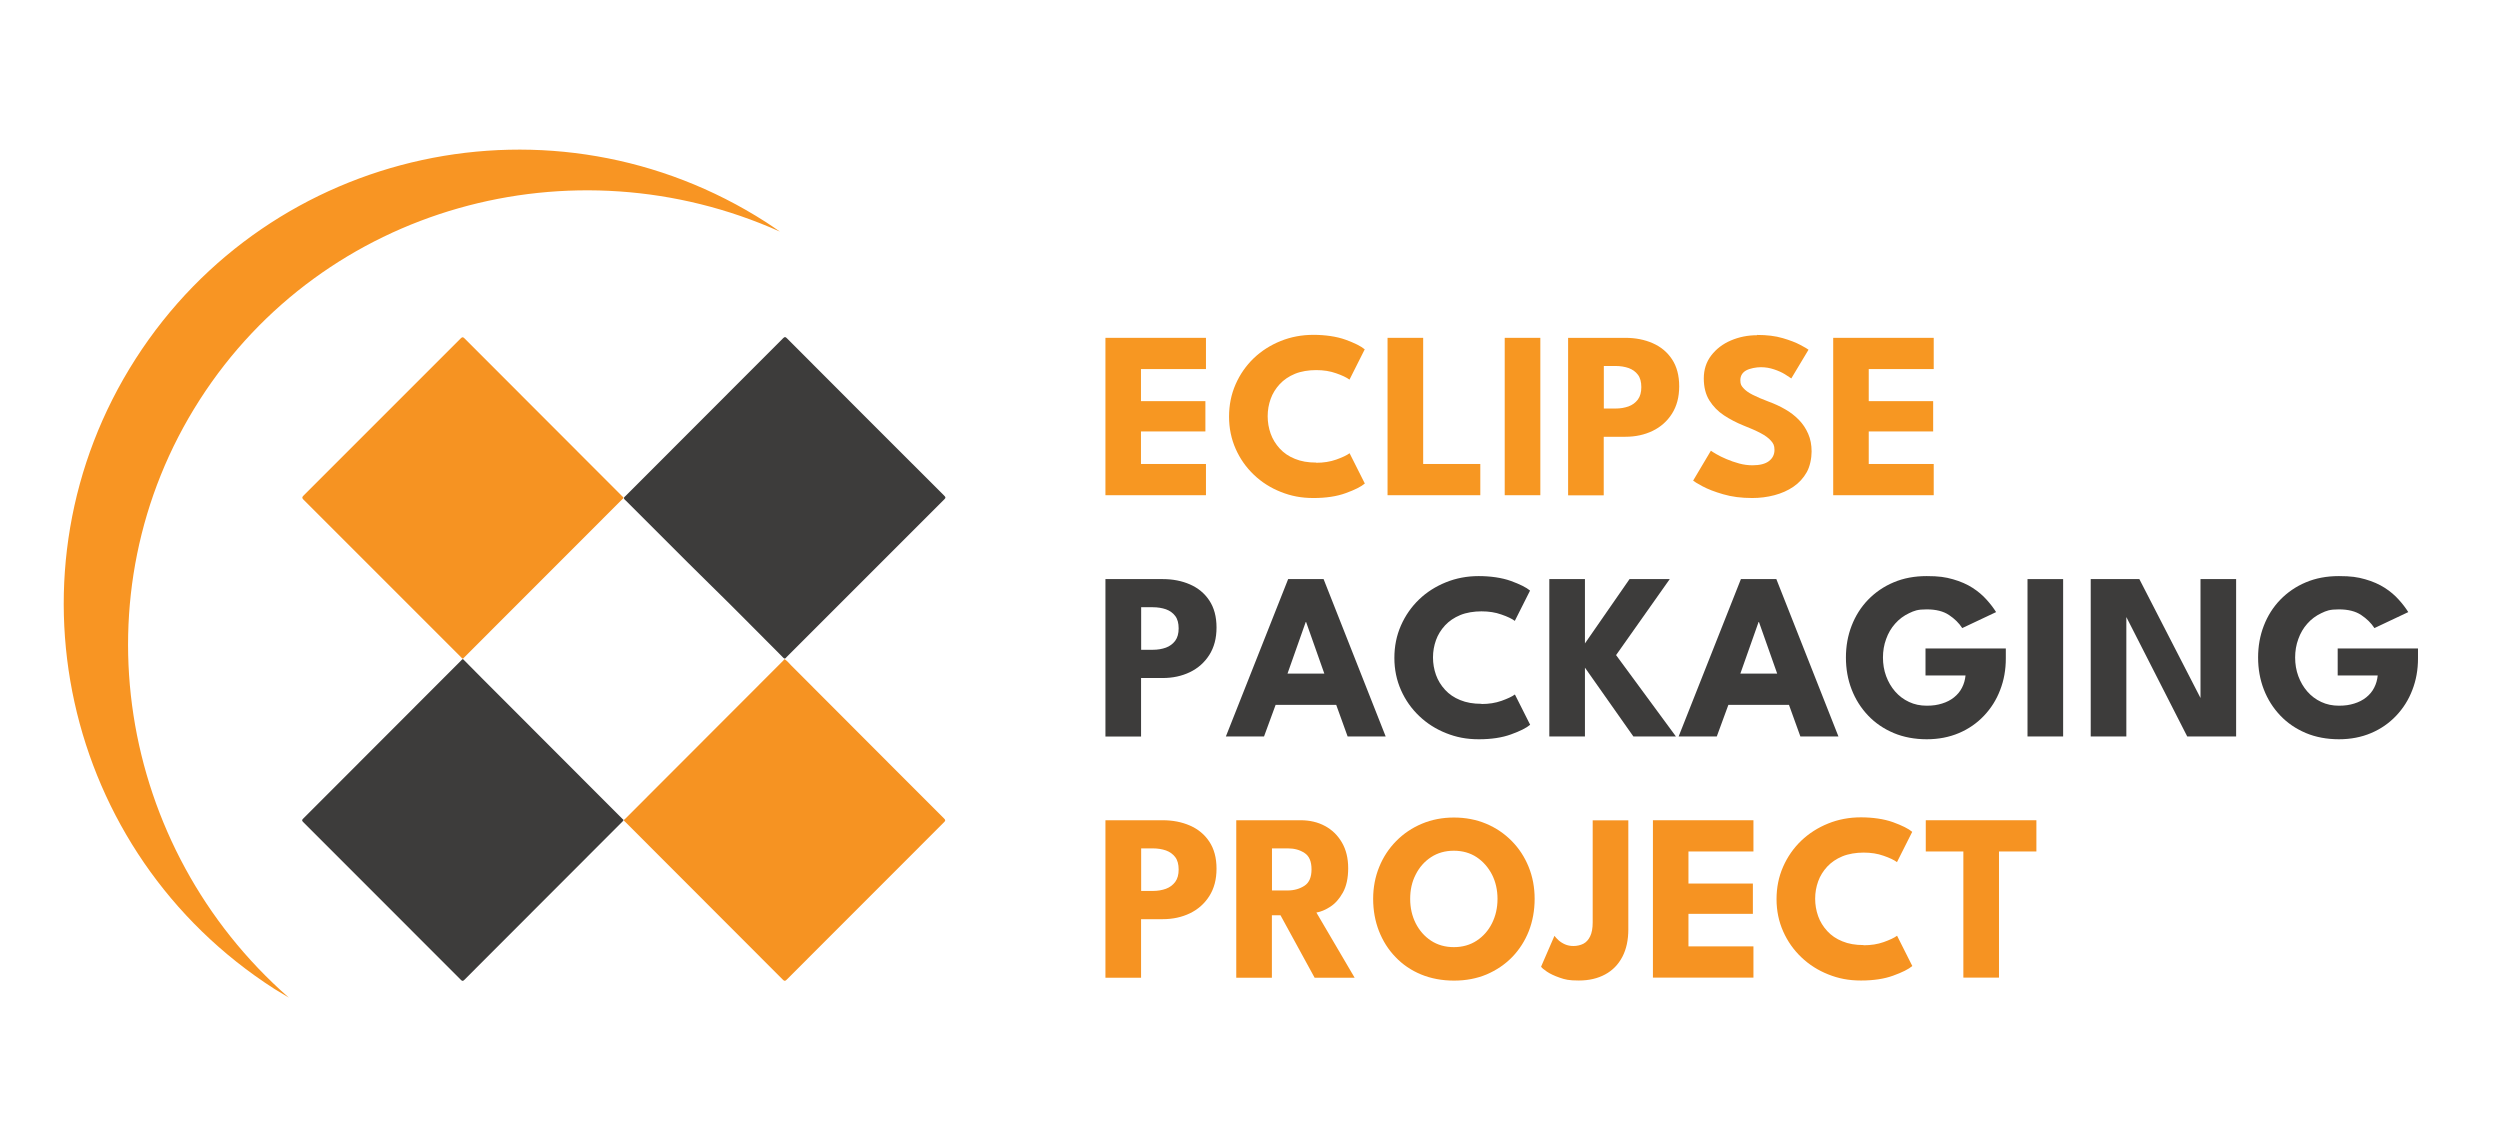 <?xml version="1.0" encoding="UTF-8"?>
<svg id="Layer_1" data-name="Layer 1" xmlns="http://www.w3.org/2000/svg" xmlns:xlink="http://www.w3.org/1999/xlink" version="1.1" viewBox="0 0 2673.6 1217.6">
  <defs>
    <style>
      .cls-1 {
        fill: #f79722;
      }

      .cls-1, .cls-2, .cls-3, .cls-4, .cls-5 {
        stroke-width: 0px;
      }

      .cls-6 {
        clip-path: url(#clippath);
      }

      .cls-2 {
        fill: none;
      }

      .cls-3 {
        fill: #f69322;
      }

      .cls-7 {
        clip-path: url(#clippath-1);
      }

      .cls-4 {
        fill: #3d3c3b;
      }

      .cls-5 {
        fill: #f89523;
      }
    </style>
    <clipPath id="clippath">
      <rect class="cls-2" x="-9" y="156.5" width="913.6" height="913.6"/>
    </clipPath>
    <clipPath id="clippath-1">
      <rect class="cls-2" x="-9" y="156.5" width="913.6" height="913.6"/>
    </clipPath>
  </defs>
  <g class="cls-6">
    <g class="cls-7">
      <path class="cls-5" d="M213.5,427.7c132.8-207.2,398.8-279.5,620.6-180-4.9-3.4-9.8-6.8-14.9-10.1-227.1-145.7-529-80.2-674.2,146.2C-.1,610.2,66.3,911.9,293.5,1057.6c5.1,3.2,10.3,6.3,15.4,9.3-183-160.1-228.2-432-95.4-639.2"/>
    </g>
  </g>
  <path class="cls-4" d="M667.3,532.5c.2-1,1.1-1.5,1.8-2.2,56.1-56.2,112.3-112.4,168.4-168.6,1.7-1.7,2.5-1.5,4,0,56,56.2,112.1,112.3,168.3,168.4,1.6,1.6,1.8,2.3,0,4-56.2,56.1-112.3,112.3-168.5,168.5-.7.7-1.1,1.6-2.2,1.7-1.2-.4-1.9-1.4-2.8-2.3-26-26-51.8-52.3-78.2-78.1-29.8-29.2-59-59-88.6-88.3-.9-.9-2.3-1.7-2.3-3.3Z"/>
  <path class="cls-4" d="M495.1,704.8c6.4,6.5,12.9,13,19.3,19.5,50.2,50.3,100.5,100.6,150.7,150.9.5.5,1.2,1,1.7,1.6,0,1-.9,1.5-1.4,2.1-56.3,56.3-112.6,112.6-168.8,169-1.5,1.5-2.3,1.4-3.7,0-56.2-56.3-112.4-112.6-168.7-168.8-1.4-1.4-1.5-2.2,0-3.6,56.3-56.3,112.6-112.6,168.8-169,.6-.6,1.1-1.4,2-1.6Z"/>
  <path class="cls-3" d="M667.3,876.8c.6-.6,1.3-1.1,1.9-1.7,56.1-56.1,112.1-112.2,168.1-168.3.6-.6,1.2-1.3,1.7-1.9,2.8,1.8,4.9,4.4,7.2,6.8,37.4,37.4,74.8,74.9,112.1,112.3,17.1,17.1,34.2,34.2,51.3,51.3,1.6,1.6,1.7,2.4,0,4-56.1,56.1-112.2,112.2-168.3,168.4-1.6,1.6-2.4,1.7-4.1,0-56.1-56.2-112.3-112.4-168.4-168.6-.7-.7-1.6-1.1-1.6-2.3Z"/>
  <path class="cls-3" d="M667,532.5c-.5.5-1,.9-1.5,1.4-56.3,56.4-112.6,112.7-169,169.1-.5.5-.9,1-1.4,1.5-1-.3-1.5-1.2-2.2-1.8-56.1-56.1-112.2-112.2-168.3-168.3-1.8-1.8-1.7-2.7,0-4.4,56.1-56,112.1-112,168.1-168.1,1.8-1.8,2.6-1.5,4.2.1,56,56.2,112.1,112.3,168.2,168.4.7.7,1.5,1.2,1.8,2.2Z"/>
  <g>
    <path class="cls-1" d="M1182.2,361.3h107.5v33.4h-69.5v34.3h68.9v32.4h-68.9v34.8h69.5v33.4h-107.5v-168.3Z"/>
    <path class="cls-1" d="M1407.6,494.9c7.8,0,14.9-1.1,21.4-3.4,6.4-2.3,11.2-4.5,14.3-6.8l16.3,32.4c-4,3.4-10.8,6.8-20.5,10.3-9.6,3.5-21.1,5.2-34.4,5.2s-24.1-2.2-34.9-6.5c-10.9-4.3-20.5-10.4-28.8-18.3-8.3-7.9-14.8-17.1-19.5-27.7s-7.1-22.1-7.1-34.5,2.3-23.9,7-34.6c4.7-10.7,11.2-20,19.4-27.9,8.3-7.9,17.9-14,28.8-18.4,10.9-4.4,22.6-6.6,35-6.6s24.7,1.7,34.4,5.2c9.6,3.5,16.5,6.9,20.5,10.3l-16.3,32.4c-3.1-2.3-7.9-4.6-14.3-6.8-6.4-2.3-13.5-3.4-21.4-3.4s-16.2,1.3-22.7,4c-6.5,2.7-11.9,6.4-16.2,11-4.3,4.7-7.6,9.9-9.7,15.8-2.1,5.9-3.2,12-3.2,18.5s1.1,12.8,3.2,18.7c2.1,5.9,5.4,11.2,9.7,15.9,4.3,4.7,9.7,8.4,16.2,11,6.5,2.7,14,4,22.7,4Z"/>
    <path class="cls-1" d="M1483.9,361.3h38.1v134.9h61.1v33.4h-99.2v-168.3Z"/>
    <path class="cls-1" d="M1609.2,361.3h38.1v168.3h-38.1v-168.3Z"/>
    <path class="cls-1" d="M1677,361.3h61.2c10.8,0,20.5,1.9,29.2,5.7,8.7,3.8,15.6,9.5,20.7,17.2,5.1,7.7,7.7,17.3,7.7,28.9s-2.6,21.2-7.7,29.3c-5.1,8-12,14.2-20.7,18.4s-18.4,6.3-29.2,6.3h-23.1v62.6h-38.1v-168.3ZM1715.2,436.9h12.5c5.2,0,9.8-.8,14-2.3,4.1-1.5,7.4-4,9.9-7.3,2.5-3.4,3.7-7.8,3.7-13.3s-1.2-10.1-3.7-13.3c-2.5-3.3-5.8-5.6-9.9-7.1-4.1-1.4-8.8-2.2-14-2.2h-12.5v45.5Z"/>
    <path class="cls-1" d="M1879.1,358.2c10.5,0,19.6,1.1,27.4,3.4,7.8,2.3,14.1,4.7,18.9,7.3,4.8,2.5,7.7,4.3,8.7,5.1l-18.4,30.7c-1.4-1-3.7-2.5-6.9-4.5-3.3-2-7.1-3.7-11.6-5.2-4.5-1.5-9.1-2.3-14-2.3s-11.8,1.2-15.9,3.5c-4,2.3-6.1,5.8-6.1,10.4s1.1,6,3.3,8.5c2.2,2.5,5.5,4.9,9.9,7.1,4.5,2.3,10.1,4.7,17,7.3,6.3,2.3,12.2,5,17.7,8.2,5.5,3.1,10.4,6.9,14.6,11.2,4.2,4.3,7.5,9.2,10,14.9,2.5,5.6,3.7,12,3.7,19.1s-1.7,15.9-5.2,22.1c-3.5,6.2-8.2,11.4-14.2,15.5-6,4.1-12.8,7.1-20.4,9.1-7.6,2-15.5,3-23.7,3-11.6,0-21.9-1.3-31-4-9.1-2.6-16.5-5.5-22.1-8.5s-9-5.1-10.1-6.1l19-32c1,.8,3,2,5.9,3.7,2.9,1.7,6.5,3.5,10.8,5.3,4.2,1.8,8.8,3.4,13.6,4.7,4.8,1.3,9.5,1.9,14.2,1.9,7.8,0,13.7-1.5,17.6-4.5,3.9-3,5.9-7,5.9-11.9s-1.2-6.9-3.7-9.8c-2.5-2.9-6.2-5.6-11.1-8.2-4.9-2.6-11.1-5.3-18.5-8.2-7.4-3-14.3-6.6-20.7-10.8-6.4-4.2-11.6-9.6-15.6-15.9-4-6.4-6-14.3-6-23.7s2.7-17.6,8-24.5c5.3-6.9,12.3-12.3,21-16,8.7-3.7,18-5.6,28-5.6Z"/>
    <path class="cls-1" d="M1960.5,361.3h107.5v33.4h-69.5v34.3h68.9v32.4h-68.9v34.8h69.5v33.4h-107.5v-168.3Z"/>
  </g>
  <g>
    <path class="cls-4" d="M1182.2,619.3h61.2c10.8,0,20.5,1.9,29.2,5.7,8.7,3.8,15.6,9.5,20.7,17.2,5.1,7.7,7.7,17.3,7.7,28.9s-2.6,21.2-7.7,29.3c-5.1,8-12,14.2-20.7,18.4-8.7,4.2-18.4,6.3-29.2,6.3h-23.1v62.6h-38.1v-168.3ZM1220.4,694.9h12.5c5.2,0,9.8-.8,14-2.3,4.1-1.5,7.4-4,9.9-7.3,2.5-3.4,3.7-7.8,3.7-13.3s-1.2-10.1-3.7-13.3c-2.5-3.3-5.8-5.6-9.9-7.1-4.1-1.4-8.8-2.2-14-2.2h-12.5v45.5Z"/>
    <path class="cls-4" d="M1377.6,619.3h37.9l66.4,168.3h-40.7l-12.2-33.8h-64.8l-12.4,33.8h-40.8l66.6-168.3ZM1376.9,720.4h39.4l-19.5-55.2h-.4l-19.5,55.2Z"/>
    <path class="cls-4" d="M1584.4,752.9c7.8,0,14.9-1.1,21.4-3.4,6.4-2.3,11.2-4.5,14.3-6.8l16.3,32.4c-4,3.4-10.8,6.8-20.5,10.3-9.6,3.5-21.1,5.2-34.4,5.2s-24.1-2.2-34.9-6.5c-10.9-4.3-20.5-10.4-28.8-18.3-8.3-7.9-14.8-17.1-19.5-27.7s-7.1-22.1-7.1-34.5,2.3-23.9,7-34.6c4.7-10.7,11.2-20,19.4-27.9s17.9-14,28.8-18.4c10.9-4.4,22.6-6.6,35-6.6s24.7,1.7,34.4,5.2c9.6,3.5,16.5,6.9,20.5,10.3l-16.3,32.4c-3.1-2.3-7.9-4.6-14.3-6.8-6.4-2.3-13.5-3.4-21.4-3.4s-16.2,1.3-22.7,4c-6.5,2.7-11.9,6.4-16.2,11-4.3,4.7-7.6,9.9-9.7,15.8-2.1,5.9-3.2,12-3.2,18.5s1.1,12.8,3.2,18.7c2.1,5.9,5.4,11.2,9.7,15.9,4.3,4.7,9.7,8.4,16.2,11,6.5,2.7,14,4,22.7,4Z"/>
    <path class="cls-4" d="M1728.3,700.6l64,87h-45.5l-51.8-73.6v73.6h-38.1v-168.3h38.1v68.8l47.7-68.8h43l-57.4,81.3Z"/>
    <path class="cls-4" d="M1861.8,619.3h37.9l66.4,168.3h-40.7l-12.2-33.8h-64.8l-12.4,33.8h-40.8l66.6-168.3ZM1861.2,720.4h39.4l-19.5-55.2h-.4l-19.5,55.2Z"/>
    <path class="cls-4" d="M2059.3,693.5h85.8v10.7c0,12.1-2,23.3-6.1,33.8-4,10.5-9.8,19.6-17.3,27.5-7.5,7.9-16.4,14.1-26.8,18.5-10.4,4.4-21.8,6.6-34.4,6.6s-24.8-2.2-35.4-6.7c-10.6-4.5-19.7-10.7-27.3-18.7-7.6-8-13.5-17.3-17.6-27.9-4.1-10.6-6.1-22-6.1-34.1s2-23.4,6.1-34c4.1-10.6,9.9-19.8,17.6-27.8,7.7-7.9,16.8-14.2,27.3-18.6,10.6-4.5,22.4-6.7,35.4-6.7s20,1.1,28.1,3.4c8.1,2.3,15.1,5.4,21,9.2,5.9,3.8,10.8,8,14.9,12.6,4.1,4.5,7.5,9,10.2,13.3l-36.2,17.1c-3.5-5.4-8.2-10-14.2-14-6-4-13.9-6-23.8-6s-13.2,1.4-18.9,4.1c-5.7,2.7-10.7,6.4-14.9,11.2-4.2,4.7-7.4,10.2-9.6,16.4-2.3,6.2-3.4,12.9-3.4,19.8s1.1,13.7,3.4,19.9c2.3,6.2,5.5,11.7,9.6,16.4,4.2,4.8,9.1,8.5,14.9,11.2,5.7,2.7,12,4,18.9,4s11.5-.8,16.4-2.3c4.9-1.5,9.2-3.7,12.8-6.6,3.6-2.9,6.5-6.3,8.5-10.3,2.1-4,3.3-8.3,3.8-13.1h-42.8v-29.1Z"/>
    <path class="cls-4" d="M2168.3,619.3h38.1v168.3h-38.1v-168.3Z"/>
    <path class="cls-4" d="M2271.2,654.2l2.8.5v132.9h-38.1v-168.3h52l68.2,132.6-2.8.5v-133.1h38.1v168.3h-52.3l-68-133.4Z"/>
    <path class="cls-4" d="M2500.1,693.5h85.8v10.7c0,12.1-2,23.3-6.1,33.8-4,10.5-9.8,19.6-17.3,27.5-7.5,7.9-16.4,14.1-26.8,18.5-10.4,4.4-21.8,6.6-34.4,6.6s-24.8-2.2-35.4-6.7c-10.6-4.5-19.7-10.7-27.3-18.7-7.6-8-13.5-17.3-17.6-27.9-4.1-10.6-6.1-22-6.1-34.1s2-23.4,6.1-34c4.1-10.6,9.9-19.8,17.6-27.8,7.7-7.9,16.8-14.2,27.3-18.6,10.6-4.5,22.4-6.7,35.4-6.7s20,1.1,28.1,3.4c8.1,2.3,15.1,5.4,21,9.2,5.9,3.8,10.8,8,14.9,12.6,4.1,4.5,7.5,9,10.2,13.3l-36.2,17.1c-3.5-5.4-8.2-10-14.2-14-6-4-13.9-6-23.8-6s-13.2,1.4-18.9,4.1c-5.7,2.7-10.7,6.4-14.9,11.2-4.2,4.7-7.4,10.2-9.6,16.4-2.3,6.2-3.4,12.9-3.4,19.8s1.1,13.7,3.4,19.9c2.3,6.2,5.5,11.7,9.6,16.4,4.2,4.8,9.1,8.5,14.9,11.2,5.7,2.7,12,4,18.9,4s11.5-.8,16.4-2.3c4.9-1.5,9.2-3.7,12.8-6.6,3.6-2.9,6.5-6.3,8.5-10.3,2.1-4,3.3-8.3,3.8-13.1h-42.8v-29.1Z"/>
  </g>
  <g>
    <path class="cls-3" d="M1182.2,877.2h61.2c10.8,0,20.5,1.9,29.2,5.7,8.7,3.8,15.6,9.5,20.7,17.2,5.1,7.7,7.7,17.3,7.7,28.9s-2.6,21.2-7.7,29.3c-5.1,8-12,14.2-20.7,18.4-8.7,4.2-18.4,6.3-29.2,6.3h-23.1v62.6h-38.1v-168.3ZM1220.4,952.8h12.5c5.2,0,9.8-.8,14-2.3,4.1-1.5,7.4-4,9.9-7.3,2.5-3.4,3.7-7.8,3.7-13.3s-1.2-10.1-3.7-13.3c-2.5-3.3-5.8-5.6-9.9-7.1-4.1-1.4-8.8-2.2-14-2.2h-12.5v45.5Z"/>
    <path class="cls-3" d="M1322.2,877.2h68.6c9.8,0,18.5,2,26.1,6.1,7.7,4.1,13.7,10,18.2,17.7,4.5,7.7,6.7,16.9,6.7,27.5s-1.9,19.3-5.7,26.1c-3.8,6.8-8.3,11.8-13.6,15.2-5.3,3.4-10.2,5.4-14.7,6.1l40.9,69.7h-42.8l-36.5-66.8h-9.2v66.8h-38.1v-168.3ZM1360.3,952.3h16.8c6.8,0,12.8-1.7,17.9-5,5.1-3.3,7.6-9.2,7.6-17.6s-2.5-14.3-7.5-17.5c-5-3.3-10.9-4.9-17.7-4.9h-17.1v45Z"/>
    <path class="cls-3" d="M1468.5,961.3c0-12.2,2.2-23.7,6.5-34.2,4.3-10.6,10.4-19.8,18.2-27.7,7.8-7.9,17-14.1,27.5-18.5,10.5-4.4,21.9-6.6,34.2-6.6s23.9,2.2,34.4,6.6c10.5,4.4,19.6,10.6,27.4,18.5,7.8,7.9,13.8,17.1,18.1,27.7,4.3,10.6,6.4,22,6.4,34.2s-2.1,23.8-6.2,34.4c-4.2,10.6-10.1,19.8-17.8,27.8-7.7,7.9-16.9,14.1-27.4,18.6-10.5,4.4-22.1,6.6-34.8,6.6s-24.7-2.2-35.3-6.6c-10.6-4.4-19.7-10.6-27.3-18.6-7.7-7.9-13.5-17.2-17.7-27.8-4.1-10.6-6.2-22-6.2-34.4ZM1508.1,961.3c0,9.6,2,18.3,5.9,26.1,4,7.8,9.4,14,16.4,18.6,7,4.6,15.2,6.9,24.4,6.9s17.4-2.3,24.4-6.9c7-4.6,12.5-10.8,16.4-18.6s5.9-16.5,5.9-26.1-2-18.3-5.9-26c-4-7.7-9.4-13.9-16.4-18.6-7-4.6-15.2-6.9-24.4-6.9s-17.4,2.3-24.4,6.9c-7,4.6-12.5,10.8-16.4,18.6-4,7.7-5.9,16.4-5.9,26Z"/>
    <path class="cls-3" d="M1741.4,993.8c0,11.5-2.1,21.3-6.4,29.5-4.3,8.2-10.4,14.5-18.4,18.8-7.9,4.3-17.3,6.5-28.1,6.5s-14.6-1-20.4-3c-5.8-2-10.4-4.2-13.8-6.5-3.4-2.3-5.5-4.1-6.2-5.3l14.3-33c1,1.4,2.5,3,4.3,4.7,1.9,1.7,4.2,3.2,6.9,4.4,2.7,1.2,5.8,1.8,9.2,1.8s7.4-.8,10.5-2.4c3.1-1.6,5.5-4.3,7.3-8,1.8-3.7,2.7-8.7,2.7-14.9v-109.1h38.1v116.5Z"/>
    <path class="cls-3" d="M1767.7,877.2h107.5v33.4h-69.5v34.3h68.9v32.4h-68.9v34.8h69.5v33.4h-107.5v-168.3Z"/>
    <path class="cls-3" d="M1993.1,1010.9c7.8,0,14.9-1.1,21.4-3.4,6.4-2.3,11.2-4.5,14.3-6.8l16.3,32.4c-4,3.4-10.8,6.8-20.5,10.3-9.6,3.5-21.1,5.2-34.4,5.2s-24.1-2.2-34.9-6.5c-10.9-4.3-20.5-10.4-28.8-18.3-8.3-7.9-14.8-17.1-19.5-27.7-4.7-10.6-7.1-22.1-7.1-34.5s2.3-23.9,7-34.6c4.7-10.7,11.2-20,19.4-27.9,8.3-7.9,17.9-14,28.8-18.4,10.9-4.4,22.6-6.6,35-6.6s24.7,1.7,34.4,5.2c9.6,3.5,16.5,6.9,20.5,10.3l-16.3,32.4c-3.1-2.3-7.9-4.6-14.3-6.8-6.4-2.3-13.5-3.4-21.4-3.4s-16.2,1.3-22.7,4c-6.5,2.7-11.9,6.4-16.2,11-4.3,4.7-7.6,9.9-9.7,15.8-2.1,5.9-3.2,12-3.2,18.5s1.1,12.8,3.2,18.7c2.1,5.9,5.4,11.2,9.7,15.9,4.3,4.7,9.7,8.4,16.2,11,6.5,2.7,14,4,22.7,4Z"/>
    <path class="cls-3" d="M2099.7,910.6h-40.2v-33.4h118.3v33.4h-40v134.9h-38.1v-134.9Z"/>
  </g>
</svg>